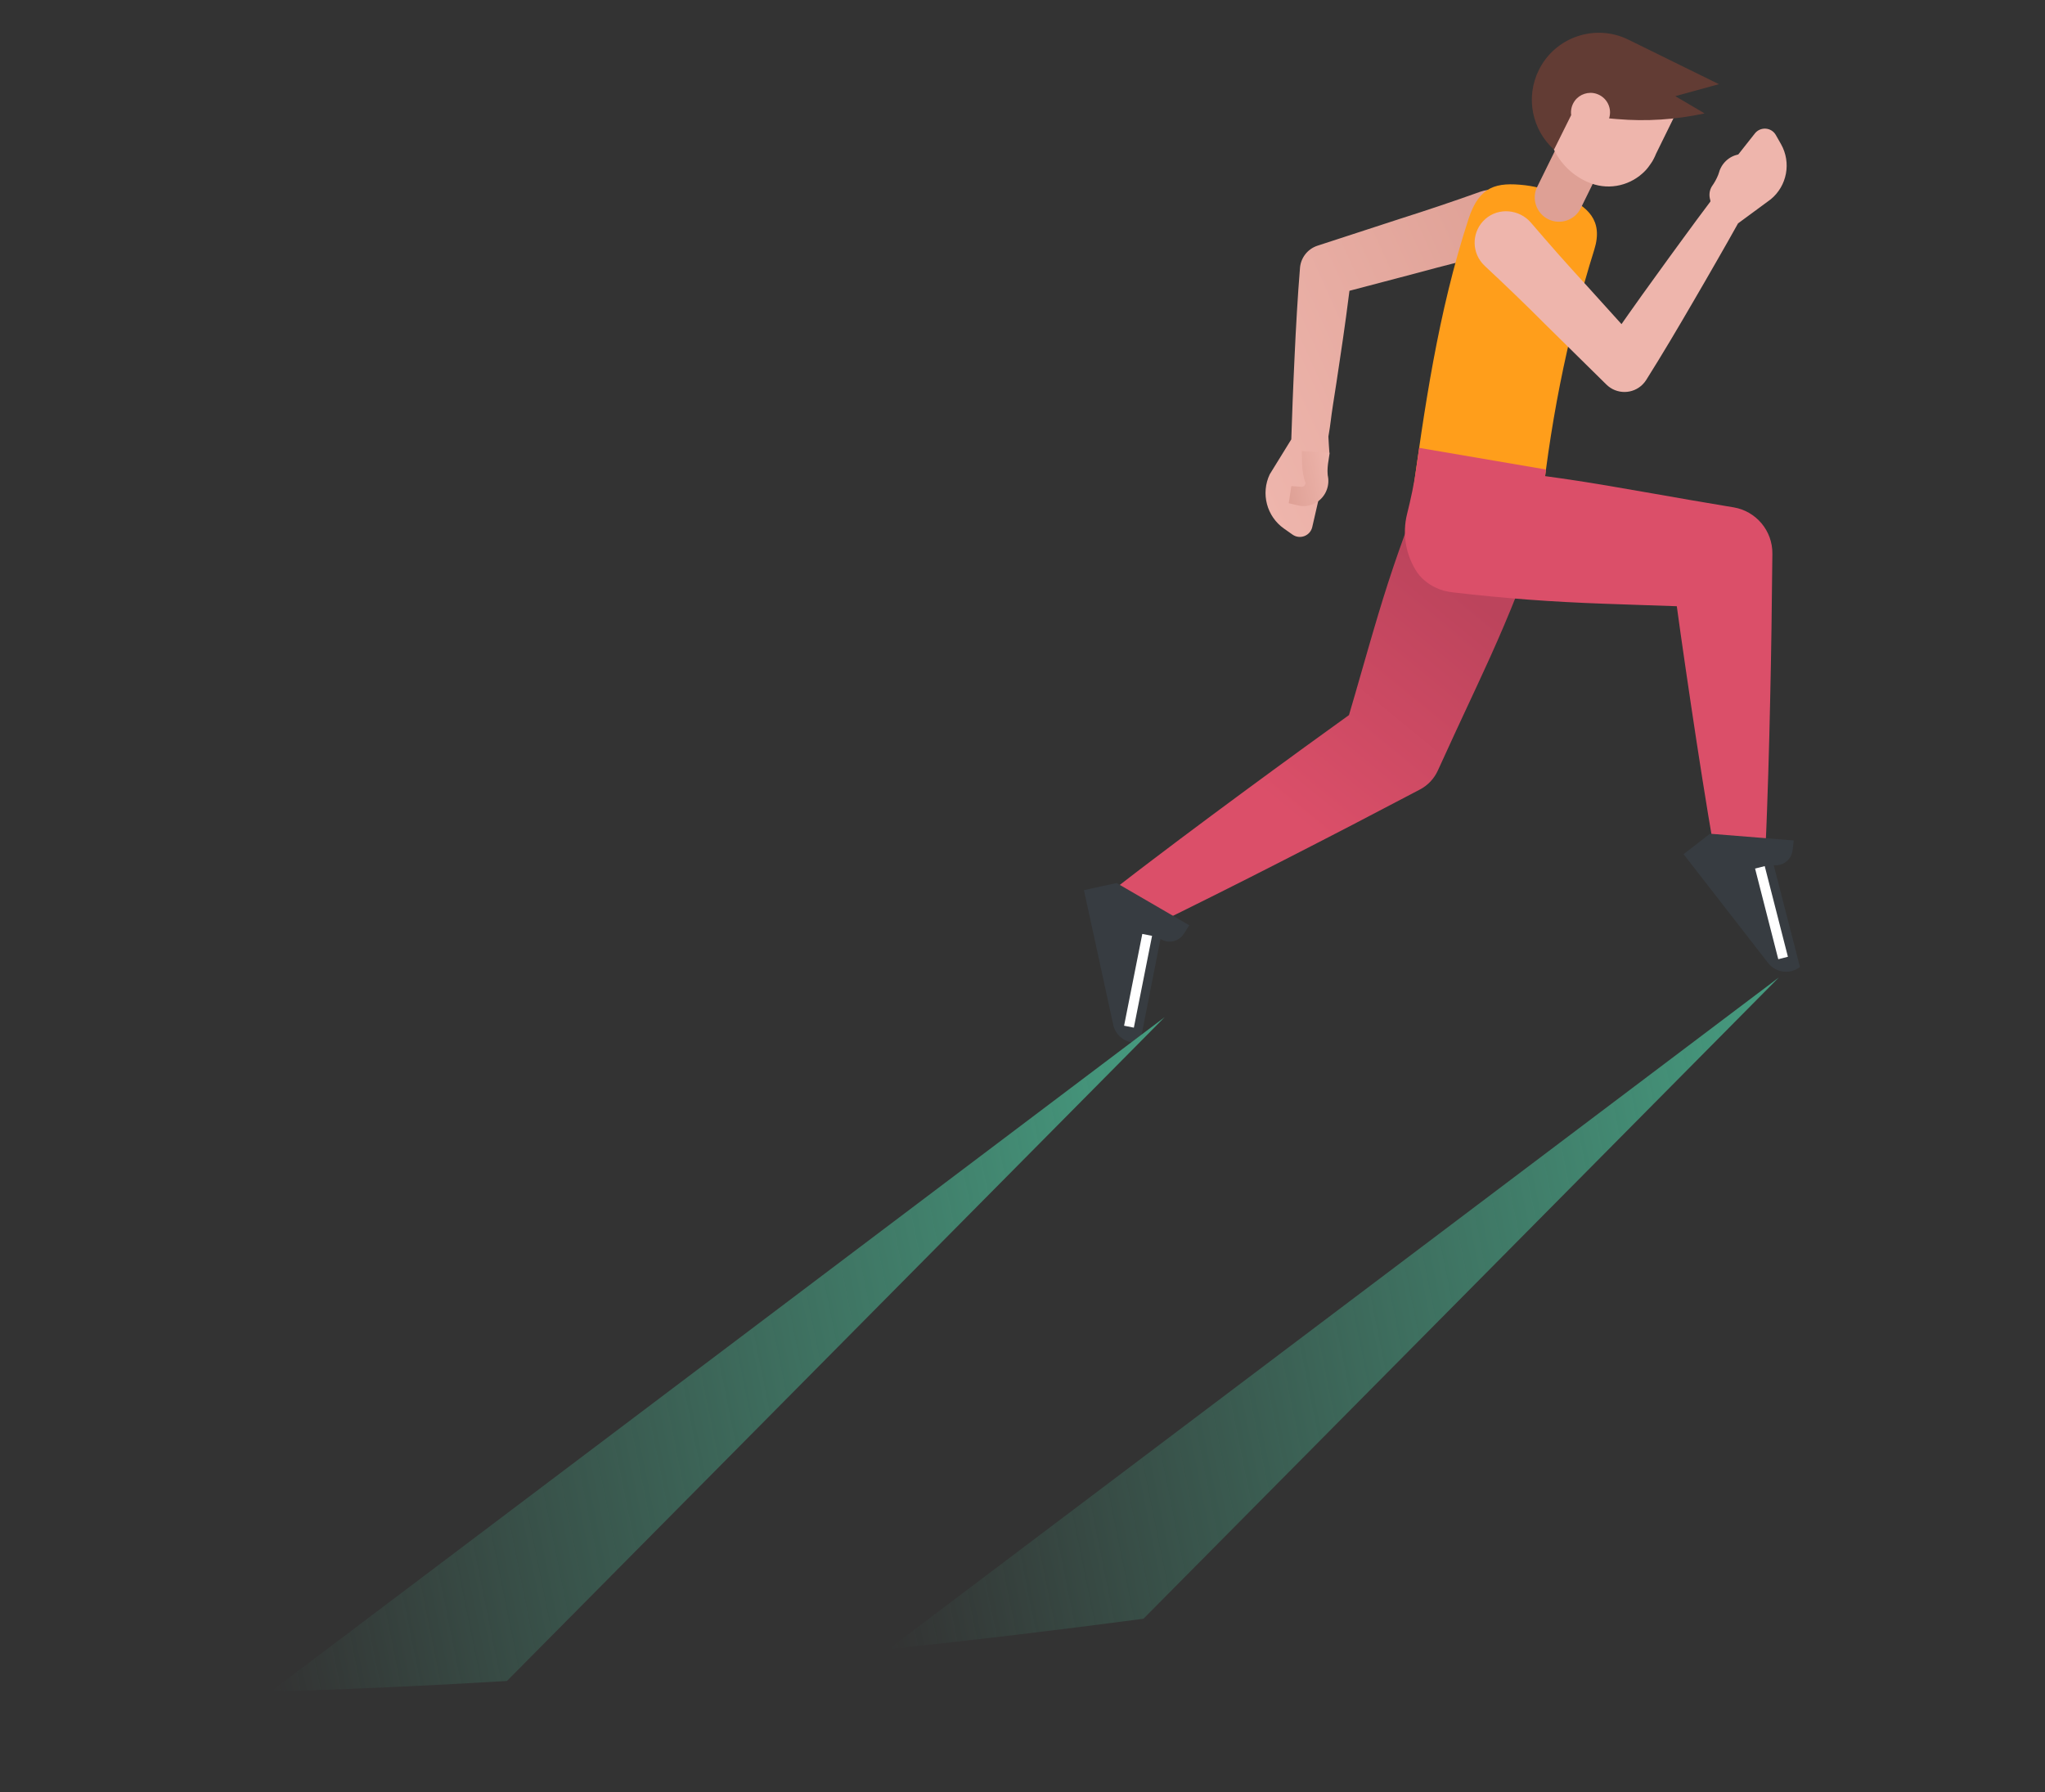 <svg width="348" height="305" viewBox="0 0 348 305" fill="none" xmlns="http://www.w3.org/2000/svg">
<rect x="0" y="0" width="348" height="305" fill="#333333" stroke="none"/>
<g clip-path="url(#clip0)">
<path d="M216.074 80.723L219.74 74.781C219.807 72.621 219.88 70.459 219.97 68.302C220.062 65.769 220.185 63.245 220.299 60.715L220.483 56.926L220.695 53.137C220.847 50.614 221.013 48.089 221.223 45.568C221.366 43.89 222.494 42.379 224.188 41.82L224.364 41.763L238.161 37.263C240.46 36.524 242.768 35.79 245.059 35.009C247.351 34.236 249.641 33.448 251.923 32.626C252.111 32.559 252.329 32.493 252.528 32.446C255.431 31.771 258.333 33.583 259.007 36.486C259.681 39.389 257.87 42.291 254.967 42.965C252.608 43.515 250.254 44.092 247.91 44.682C245.558 45.266 243.231 45.903 240.894 46.527L229.638 49.49C229.456 50.975 229.26 52.462 229.056 53.944L228.527 57.703L227.97 61.46C227.598 63.963 227.226 66.466 226.824 68.967C226.437 71.466 226.484 71.802 226.053 74.302C226.038 74.406 226.222 77.019 226.222 77.019L223.308 89.703C222.963 91.199 221.211 91.87 219.952 90.987L218.507 89.969C215.552 87.895 214.524 83.99 216.074 80.723Z" fill="url(#paint0_linear)"/>
<path d="M245.596 81.143C245.405 81.196 245.255 81.269 245.087 81.332C244.928 81.4 244.778 81.474 244.641 81.545C244.49 81.619 244.368 81.694 244.226 81.773L243.85 82.015C243.362 82.344 242.958 82.7 242.604 83.081C241.892 83.837 241.414 84.676 241.085 85.578L240.057 88.257L239.054 90.952C237.736 94.547 236.513 98.18 235.373 101.839L234.533 104.588L233.715 107.346C233.166 109.186 232.647 111.034 232.113 112.878L230.518 118.416L228.9 123.944L232.472 119.598L221.922 127.222C218.422 129.789 214.903 132.331 211.415 134.917L206.178 138.793L200.959 142.688C197.492 145.306 194.016 147.918 190.58 150.587C188.663 152.077 188.314 154.835 189.804 156.752C191.1 158.42 193.349 158.893 195.175 158.02C199.101 156.137 202.987 154.198 206.88 152.257L212.697 149.329L218.503 146.375C222.376 144.41 226.219 142.4 230.081 140.415L241.615 134.378C243.009 133.649 244.052 132.502 244.662 131.175L245.187 130.032L247.585 124.8L250.013 119.576C250.821 117.835 251.643 116.098 252.434 114.347L253.632 111.727L254.8 109.099C256.344 105.589 257.795 102.046 259.167 98.47L260.178 95.78L261.159 93.082C261.503 92.184 261.686 91.24 261.649 90.203C261.63 89.681 261.558 89.148 261.407 88.581L261.284 88.152C261.233 88.004 261.189 87.861 261.122 87.709C261.064 87.562 260.996 87.403 260.922 87.253C260.832 87.091 260.765 86.939 260.659 86.773C257.363 81.627 251.155 79.499 245.596 81.143Z" fill="url(#paint1_linear)"/>
<path d="M248.914 98.313C252.065 99.396 249.652 98.581 249.652 98.581C256.091 98.149 261.319 96.471 262.069 88.72C263.591 73.041 266.517 57.784 271.3 42.489C272.889 37.421 270.084 35.165 266.242 33.372C264.595 32.603 261.559 31.763 259.545 31.529C254.619 30.964 251.73 31.671 249.906 37.248C244.7 53.161 242.34 69.788 240.155 85.824C239.073 93.822 245.738 97.212 248.914 98.313Z" fill="#FF9E1B"/>
<path d="M263.475 37.317C265.514 38.316 268.002 37.474 269.001 35.435L273.486 26.316C274.485 24.277 273.643 21.79 271.604 20.791C269.565 19.791 267.077 20.634 266.079 22.673L261.593 31.792C260.586 33.825 261.435 36.311 263.475 37.317Z" fill="#DEA095"/>
<path d="M275.525 9.099L285.05 19.574L281.801 26.188C281.746 26.307 281.699 26.432 281.645 26.558C281.512 26.859 281.355 27.15 281.196 27.434L280.915 27.858C280.628 28.291 280.309 28.709 279.946 29.085C277.622 31.485 274.039 32.427 270.745 31.207C270.714 31.198 270.683 31.183 270.659 31.174C264.595 28.865 261.638 21.943 264.26 15.931C266.2 11.426 270.813 8.77 275.525 9.099Z" fill="#EEB5AC"/>
<path d="M277.102 6.748C277.134 6.763 277.166 6.779 277.199 6.801L277.206 6.799L292.509 14.325L285.092 16.367L290.072 19.299C285.175 20.369 280.149 20.696 275.157 20.266L273.822 20.147C274.371 18.451 273.482 16.549 271.663 15.96C270.322 15.525 268.808 16.019 267.98 17.159C267.441 17.909 267.256 18.775 267.37 19.587L264.447 25.466C260.748 22.138 259.542 16.642 261.849 11.954C264.615 6.301 271.447 3.968 277.102 6.748Z" fill="#623C34"/>
<path d="M202.382 157.475L190.008 150.285L184.454 151.496L189.438 174.408C189.889 176.492 191.95 177.81 194.027 177.361L197.48 159.8C198.814 160.661 200.593 160.272 201.447 158.939L202.382 157.475Z" fill="#373C41"/>
<path d="M194.387 158.948L191.287 174.57L192.949 174.9L196.049 159.277L194.387 158.948Z" fill="white"/>
<path d="M226.267 77.068L226.064 78.449L226.013 78.762C225.996 78.859 225.987 78.954 225.976 79.043C225.95 79.235 225.937 79.418 225.923 79.601C225.896 79.967 225.897 80.326 225.924 80.674C225.934 80.758 225.937 80.844 225.948 80.936L225.955 80.97L225.957 80.977L225.961 80.998L225.969 81.039L225.995 81.2C226.009 81.305 226.023 81.41 226.037 81.516C226.044 81.622 226.044 81.73 226.045 81.838C226.045 81.946 226.045 82.054 226.037 82.156C226.014 82.363 225.999 82.575 225.947 82.78C225.766 83.594 225.367 84.323 224.797 84.892C224.235 85.46 223.505 85.874 222.718 86.041C222.621 86.061 222.523 86.073 222.426 86.093L222.279 86.115C222.229 86.118 222.179 86.121 222.13 86.124C221.936 86.127 221.745 86.144 221.538 86.121C221.436 86.113 221.34 86.104 221.237 86.089C221.214 86.086 221.185 86.085 221.17 86.081L221.124 86.068L221.041 86.049L220.694 85.968L219.31 85.643L219.75 82.731L221.115 82.822L221.459 82.846L221.546 82.85L221.59 82.855C221.604 82.852 221.604 82.852 221.604 82.852C221.617 82.843 221.637 82.838 221.651 82.835C221.68 82.837 221.718 82.808 221.752 82.801C221.759 82.799 221.773 82.796 221.78 82.795L221.806 82.783C221.819 82.773 221.839 82.769 221.852 82.759C221.968 82.692 222.047 82.583 222.103 82.47C222.166 82.357 222.174 82.218 222.155 82.121C222.158 82.099 222.138 82.074 222.134 82.053C222.133 82.047 222.123 82.034 222.12 82.02C222.112 82.015 222.109 82.001 222.107 81.994C222.099 81.989 222.089 81.976 222.088 81.969C222.087 81.962 222.08 81.964 222.078 81.957L222.076 81.943L222.057 81.889C222.014 81.746 221.972 81.611 221.936 81.467C221.786 80.907 221.694 80.342 221.632 79.785C221.605 79.51 221.585 79.233 221.571 78.955C221.566 78.819 221.56 78.684 221.561 78.547L221.556 78.166L221.533 76.773L226.267 77.068Z" fill="url(#paint2_linear)"/>
<path d="M252.769 37.266C255.036 35.266 258.577 35.608 260.535 37.912C262.065 39.706 263.611 41.474 265.165 43.241C266.746 45.039 268.363 46.8 269.974 48.57L275.934 55.164C276.348 54.576 276.755 53.99 277.169 53.402L279.444 50.197L281.745 47.008C283.281 44.882 284.81 42.758 286.369 40.641C287.913 38.521 289.474 36.411 291.052 34.313C291.086 34.27 291.071 34.158 291.028 34.015C290.799 33.24 290.883 32.41 291.306 31.726L291.483 31.46C291.538 31.377 291.588 31.302 291.643 31.218C291.748 31.06 291.837 30.898 291.927 30.736C292.106 30.412 292.256 30.086 292.386 29.764C292.413 29.687 292.446 29.601 292.472 29.516L292.48 29.486L292.486 29.478L292.49 29.462L292.504 29.424L292.552 29.27C292.582 29.17 292.619 29.069 292.649 28.969C292.687 28.868 292.732 28.772 292.778 28.677C292.823 28.581 292.868 28.485 292.922 28.395C293.03 28.215 293.137 28.035 293.27 27.871C293.785 27.212 294.457 26.723 295.216 26.454C295.411 26.386 295.609 26.331 295.808 26.284L298.623 22.718C299.574 21.51 301.446 21.649 302.2 22.988L303.073 24.525C304.854 27.665 304.117 31.639 301.324 33.926L295.764 38.019C294.575 40.154 293.37 42.278 292.155 44.389C290.859 46.669 289.538 48.931 288.219 51.201L286.234 54.599L284.232 57.979C282.886 60.225 281.525 62.467 280.129 64.68C279.97 64.928 279.765 65.193 279.549 65.41C277.858 67.127 275.09 67.148 273.372 65.457L273.237 65.326L263.007 55.246C261.311 53.558 259.621 51.862 257.889 50.21C256.163 48.55 254.431 46.898 252.674 45.266C252.531 45.129 252.367 44.961 252.236 44.807C250.313 42.567 250.561 39.204 252.769 37.266Z" fill="#EEB5AC"/>
<path d="M240.99 79.806C241.159 78.613 241.328 77.419 241.503 76.224L263.08 79.908C263.034 80.285 262.986 80.655 262.933 81.033C264.807 81.287 266.683 81.556 268.557 81.846L271.721 82.351L274.883 82.885C276.992 83.236 279.092 83.61 281.197 83.976L287.515 85.081L293.832 86.151L295.024 86.349C298.799 86.989 301.65 90.294 301.607 94.243L301.46 106.719C301.388 110.882 301.337 115.042 301.229 119.205L301.082 125.451L300.906 131.695C300.769 135.858 300.64 140.025 300.439 144.193C300.344 146.215 298.851 147.979 296.759 148.323C294.362 148.722 292.118 147.03 291.692 144.639C290.975 140.563 290.323 136.488 289.669 132.407L288.708 126.234L287.774 120.056C287.143 115.942 286.575 111.821 285.971 107.701L285.343 103.175L279.215 102.968C277.083 102.895 274.945 102.831 272.81 102.745L269.607 102.615L266.406 102.457C262.146 102.231 257.89 101.912 253.651 101.502L250.474 101.18L247.297 100.822C246.239 100.719 245.19 100.449 244.174 99.949C243.668 99.691 243.16 99.384 242.67 98.993L242.298 98.687C242.173 98.568 242.053 98.47 241.933 98.343C241.808 98.224 241.688 98.09 241.574 97.954C241.457 97.805 241.336 97.671 241.215 97.501C239.193 94.518 238.605 90.87 239.436 87.504C240.073 84.955 240.629 82.4 240.99 79.806Z" fill="#DB4F69"/>
<path d="M305.248 143.039L290.985 141.893L286.497 145.38L300.884 163.896C302.19 165.577 304.615 165.885 306.301 164.572L301.834 147.238C303.408 147.438 304.846 146.319 305.039 144.746L305.248 143.039Z" fill="#373C41"/>
<path d="M300.305 147.405L298.664 147.825L302.611 163.254L304.252 162.835L300.305 147.405Z" fill="white"/>
<path d="M86.266 286.093L198.188 173.119L46.053 287.91C59.306 287.517 72.717 286.913 86.266 286.093Z" fill="url(#paint3_linear)"/>
<path d="M194.584 275.502L302.703 166.366L151.204 280.675C165.555 279.16 180.022 277.434 194.584 275.502Z" fill="url(#paint4_linear)"/>
</g>
<defs>
<linearGradient id="paint0_linear" x1="209.544" y1="72.644" x2="264.281" y2="47.9" gradientUnits="userSpaceOnUse">
<stop stop-color="#EEB5AC"/>
<stop offset="1" stop-color="#DEA095"/>
</linearGradient>
<linearGradient id="paint1_linear" x1="218.505" y1="137.88" x2="249.289" y2="100.385" gradientUnits="userSpaceOnUse">
<stop stop-color="#DB4F69"/>
<stop offset="1" stop-color="#BC445C"/>
</linearGradient>
<linearGradient id="paint2_linear" x1="226.949" y1="80.415" x2="218.591" y2="82.107" gradientUnits="userSpaceOnUse">
<stop stop-color="#EEB5AC"/>
<stop offset="1" stop-color="#DEA095"/>
</linearGradient>
<linearGradient id="paint3_linear" x1="38.5" y1="250.604" x2="206.974" y2="216.497" gradientUnits="userSpaceOnUse">
<stop stop-color="#469C80" stop-opacity="0"/>
<stop offset="1" stop-color="#469C80"/>
</linearGradient>
<linearGradient id="paint4_linear" x1="143.424" y1="242.234" x2="311.19" y2="208.271" gradientUnits="userSpaceOnUse">
<stop stop-color="#469C80" stop-opacity="0"/>
<stop offset="1" stop-color="#469C80"/>
</linearGradient>
<clipPath id="clip0">
<rect width="304.537" height="249.409" fill="white" transform="translate(0 60.426) rotate(-11.444)"/>
</clipPath>
</defs>
</svg>
